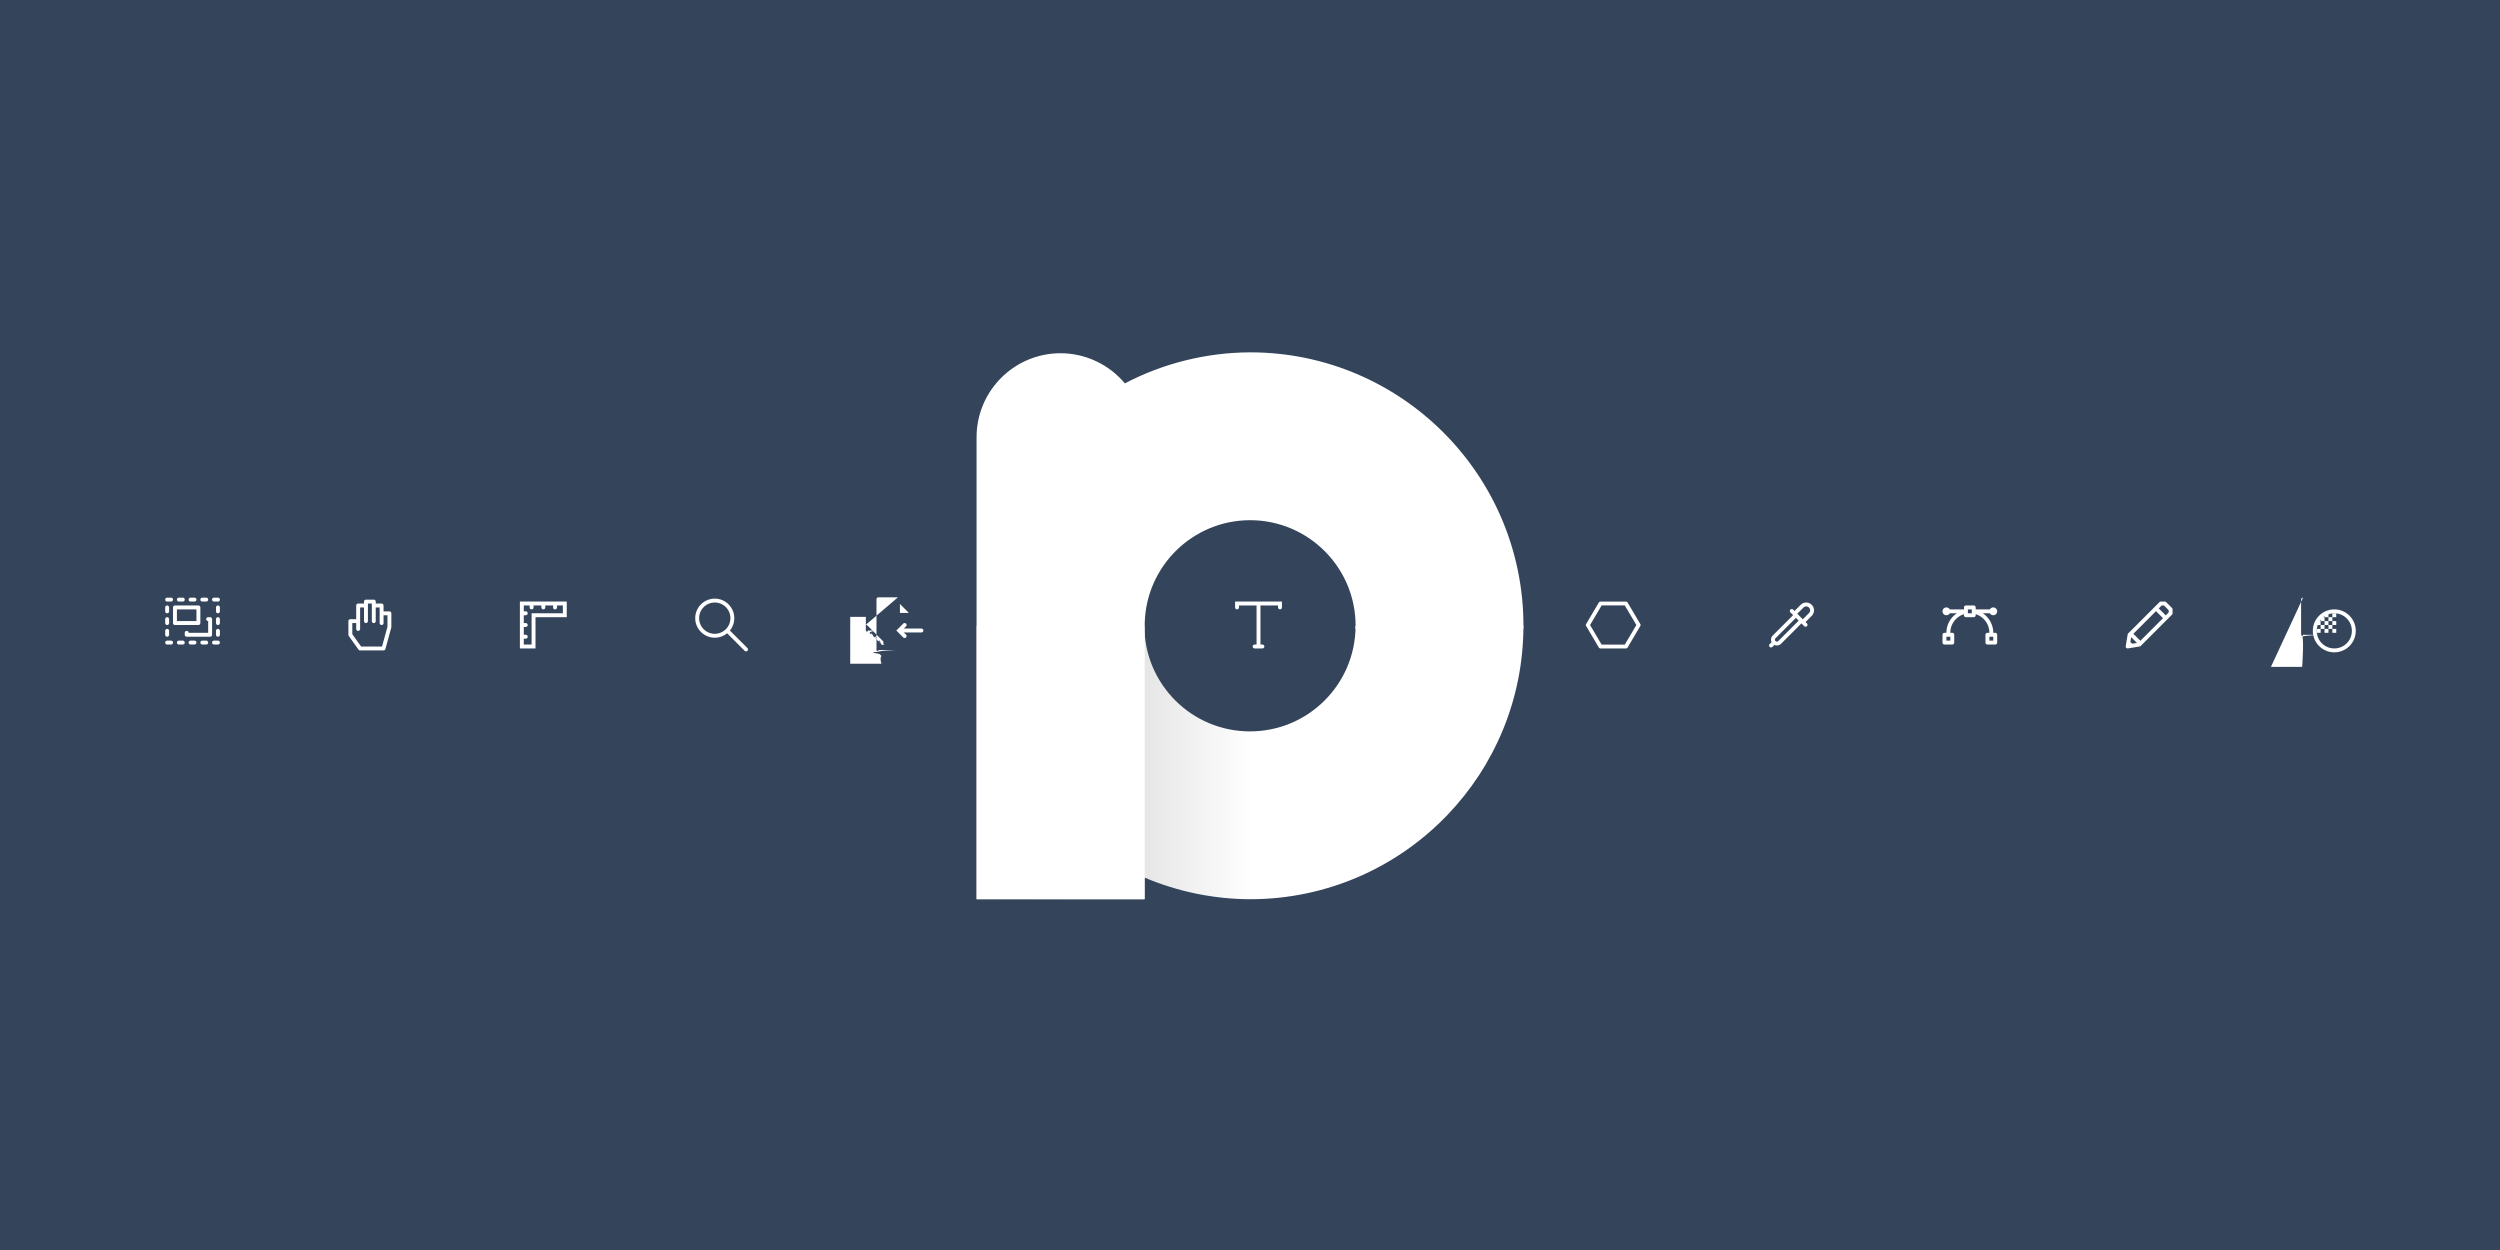 <?xml version="1.0" encoding="UTF-8"?>
<svg width="640" height="320" version="1.1" viewBox="0 0 640 320" xmlns="http://www.w3.org/2000/svg" xmlns:xlink="http://www.w3.org/1999/xlink">
 <defs>
  <linearGradient id="linearGradient9-9" x1="1487.8" x2="1629.5" y1="403.31" y2="403.31" gradientTransform="matrix(.498 0 0 .498 -490.63 -40.562)" gradientUnits="userSpaceOnUse">
   <stop stop-color="#c0c0c0" offset="0"/>
   <stop stop-color="#fff" offset="1"/>
  </linearGradient>
 </defs>
 <rect width="640" height="320" rx="0" ry="0" fill="#33445b" stop-color="#000000" stroke-width=".93" style="-inkscape-stroke:none;font-variation-settings:normal"/>
 <path d="m409.73 154.01a.501.49 0 00-.435.245l-3.254 5.505a.501.49 0 000 .49l3.254 5.505a.501.49 0 00.435.245h6.503a.501.49 0 00.435-.245l3.254-5.505a.501.49 0 000-.49l-3.254-5.505a.501.49 0 00-.435-.245zm.288.979h5.928l2.962 5.016-2.962 5.016h-5.928l-2.962-5.016z" fill="#fff"/>
 <path d="m249.99 160.2 8e-3 0.114h-8e-3v69.89h42.968v-5.563c8.553 3.63 17.744 5.521 27.035 5.563 19.862 0 37.792-8.272 50.533-21.559 12.06-12.576 19.47-29.645 19.47-48.445h-42.969c0 14.931-12.104 27.034-27.034 27.034-14.931 0-27.034-12.104-27.034-27.034z" fill="url(#linearGradient9-9)" stroke-width=".498" style="-inkscape-stroke:none;font-variation-settings:normal"/>
 <g fill="#fff">
  <path d="m320 90.198c-11.159 0.056-22.144 2.778-32.037 7.941-4.074-4.87-10.091-7.693-16.44-7.714-11.881 4.98e-4 -21.515 9.627-21.524 21.508v118.27h43.051v-70.726c0.392-14.615 12.332-26.271 26.952-26.31 14.931 0 27.034 12.104 27.034 27.034-0.024 0.242-0.051 0.483-0.082 0.724h42.999c0.018-0.241 0.035-0.483 0.051-0.724 0-38.662-31.342-70.004-70.004-70.004z" stop-color="#000000" stroke-width=".498" style="-inkscape-stroke:none;font-variation-settings:normal"/>
  <path d="m503.28 155a.5.5 0 00-.5.5v.5h-3.637a1 1 0 00-.863-.5 1 1 0 00-1 1 1 1 0 001 1 1 1 0 00.863-.5h1.818c-1.633 1.086-2.682 2.941-2.682 5h-.5a.5.5 0 00-.5.5v2a.5.5 0 00.5.5h2a.5.5 0 00.5-.5v-2a.5.5 0 00-.5-.5h-.5c0-2.207 1.437-4.123 3.5-4.769v.27a.5.5 0 00.5.5h2a.5.5 0 00.5-.5v-.27c2.064.647 3.5 2.563 3.5 4.769h-.5a.5.5 0 00-.5.5v2a.5.5 0 00.5.5h2a.5.5 0 00.5-.5v-2a.5.5 0 00-.5-.5h-.5c0-2.059-1.049-3.914-2.684-5h1.82a1 1 0 00.863.5 1 1 0 001-1 1 1 0 00-1-1 1 1 0 00-.863.5h-3.637v-.5a.5.5 0 00-.5-.5zm.5 1h1v1h-1zm-5.5 7h1v1h-1zm11 0h1v1h-1z"/>
  <path d="m553.18 154a.5.5 0 00-.354.146l-8 8a.5.5 0 00-.141.271l-.5 3a.5.5 0 00.576.576l3-.5a.5.5 0 00.271-.141l8-8a.5.5 0 00.146-.354v-1a.5.5 0 00-.146-.354l-1.5-1.5a.5.5 0 00-.354-.146h-1zm.207 1h.586l1.207 1.207v.586l-.75.75-1.793-1.793.75-.75zm-1.457 1.457 1.793 1.793-5.793 5.793-1.793-1.793zm-6.346 6.654 1.482 1.482-1.232.205-.455-.455z" color="#000000" stroke-linecap="round" stroke-linejoin="round" style="-inkscape-stroke:none"/>
  <path d="m133.09 154v12h4v-8h8v-4h-9zm1 1h1.5v.5a.5.5 0 00.5.5.5.5 0 00.5-.5v-.5h2v.5a.5.5 0 00.5.5.5.5 0 00.5-.5v-.5h2v.5a.5.5 0 00.5.5.5.5 0 00.5-.5v-.5h1.5v2h-8v8h-2v-1.5h.5a.5.5 0 00.5-.5.5.5 0 00-.5-.5h-.5v-2h.5a.5.5 0 00.5-.5.5.5 0 00-.5-.5h-.5v-2h.5a.5.5 0 00.5-.5.5.5 0 00-.5-.5h-.5z"/>
  <g transform="translate(588.08,152)" stroke-linecap="round" stroke-linejoin="round">
   <path d="m1.5 1c-.276 2.76e-5-.5.224-.5.5v9c2.76e-5.276.224.5.5.5h9c.276-2.8e-5.5-.224.5-.5v-9c-2.8e-5-.276-.224-.5-.5-.5zm.5 1h8v8h-8z" color="#000000" style="-inkscape-stroke:none"/>
   <path d="m9.5 4c-3.032 0-5.5 2.468-5.5 5.5s2.468 5.5 5.5 5.5 5.5-2.468 5.5-5.5-2.468-5.5-5.5-5.5zm0 1c2.491 0 4.5 2.009 4.5 4.5s-2.009 4.5-4.5 4.5-4.5-2.009-4.5-4.5 2.009-4.5 4.5-4.5z" color="#000000" style="-inkscape-stroke:none"/>
   <path d="m7 5v1h1v-1zm1 1v1h1v-1zm1 0h1v-1h-1zm0 1v1h1v-1zm0 1h-1v1h1zm0 1v1h1v-1zm-1 0h-1v1h1zm-1 0v-1h-1v1zm-1 0h-1v1h1zm0-1v-1h-1v1zm0-1h1v-1h-1zm1 0v1h1v-1z" color="#000000" stroke-dasharray="1, 2" style="-inkscape-stroke:none"/>
  </g>
  <path d="m93.689 153.51a.5.5 0 00-.5.5v.5h-1.5a.5.5 0 00-.5.5v3.5h-1.5a.5.5 0 00-.5.5v3.5a.5.5 0 00.092.291l2.5 3.5a.5.5 0 00.408.209h6a.5.5 0 00.482-.367l1.5-5.5a.5.5 0 00.018-.133v-3.5a.5.5 0 00-.5-.5h-1.5v-1.5a.5.5 0 00-.5-.5h-1.5v-.5a.5.5 0 00-.5-.5zm.5 1h1v4.5a.5.5 0 001 0v-3.5h1v4a.5.5 0 001 0v-2h1v2.934l-1.383 5.066h-5.361l-2.256-3.16v-2.84h1v1.5a.5.5 0 001 0v-5.5h1v3.5a.5.5 0 00.5.494.5.5 0 00.5-.494v-4z"/>
  <path d="m42.791 153a.5.5 0 00-.5.5.5.5 0 00.5.5h1a.5.5 0 00.5-.5.5.5 0 00-.5-.5zm3 0a.5.5 0 00-.5.5.5.5 0 00.5.5h1a.5.5 0 00.5-.5.5.5 0 00-.5-.5zm3 0a.5.5 0 00-.5.5.5.5 0 00.5.5h1a.5.5 0 00.5-.5.5.5 0 00-.5-.5zm3 0a.5.5 0 00-.5.5.5.5 0 00.5.5h1a.5.5 0 00.5-.5.5.5 0 00-.5-.5zm3 0a.5.5 0 00-.5.5.5.5 0 00.5.5h1a.5.5 0 00.5-.5.5.5 0 00-.5-.5zm-12 2a.5.5 0 00-.5.5v1a.5.5 0 00.5.5.5.5 0 00.5-.5v-1a.5.5 0 00-.5-.5zm2 0a.5.5 0 00-.5.5v4a.5.5 0 00.5.5h6a.5.5 0 00.5-.5v-4a.5.5 0 00-.5-.5zm11 0a.5.5 0 00-.5.5v1a.5.5 0 00.5.5.5.5 0 00.5-.5v-1a.5.5 0 00-.5-.5zm-10.5 1h5v3h-5zm-2.5 2a.5.5 0 00-.5.5v1a.5.5 0 00.5.5.5.5 0 00.5-.5v-1a.5.5 0 00-.5-.5zm10.5 0a.5.5 0 00-.5.5.5.5 0 00.5.5v3h-5a.5.5 0 00-.5-.5.5.5 0 00-.5.5v.5a.5.5 0 00.5.5h6a.5.5 0 00.5-.5v-4a.5.5 0 00-.5-.5zm2.5 0a.5.5 0 00-.5.5v1a.5.5 0 00.5.5.5.5 0 00.5-.5v-1a.5.5 0 00-.5-.5zm-13 3a.5.5 0 00-.5.5v1a.5.5 0 00.5.5.5.5 0 00.5-.5v-1a.5.5 0 00-.5-.5zm13 0a.5.5 0 00-.5.5v1a.5.5 0 00.5.5.5.5 0 00.5-.5v-1a.5.5 0 00-.5-.5zm-13 3a.5.5 0 00-.5.5.5.5 0 00.5.5h1a.5.5 0 00.5-.5.5.5 0 00-.5-.5zm3 0a.5.5 0 00-.5.5.5.5 0 00.5.5h1a.5.5 0 00.5-.5.5.5 0 00-.5-.5zm3 0a.5.5 0 00-.5.5.5.5 0 00.5.5h1a.5.5 0 00.5-.5.5.5 0 00-.5-.5zm3 0a.5.5 0 00-.5.5.5.5 0 00.5.5h1a.5.5 0 00.5-.5.5.5 0 00-.5-.5zm3 0a.5.5 0 00-.5.5.5.5 0 00.5.5h1a.5.5 0 00.5-.5.5.5 0 00-.5-.5z"/>
  <path d="m462.39 154.25c-.513 0-1.026.194-1.414.582a.5.5 0 00-.002.002l-1.578 1.578-.354-.354a.5.5 0 00-.354-.146.5.5 0 00-.354.146.5.5 0 000 .707l.707.707-5.207 5.209a.5.5 0 00-.01.008v.002c-.378.378-.527.931-.389 1.447.024.09.056.176.096.258l-.5.5a.5.5 0 000 .709.5.5 0 00.707 0l.5-.502c.082.039.168.072.258.096.516.138 1.069-.011 1.447-.389h.002l5.217-5.217.707.707a.5.5 0 00.707 0 .5.5 0 000-.707l-.354-.354 1.578-1.578a.5.5 0 00.002 0c.777-.777.777-2.053 0-2.83-.388-.388-.901-.582-1.414-.582zm0 .994c.255 0 .51.098.707.295.395.395.395 1.021 0 1.416h-.002l-1.578 1.578-1.414-1.414 1.578-1.578a.5.5 0 00.002-.002c.197-.197.452-.295.707-.295zm-2.641 2.936.707.707-5.207 5.209a.5.5 0 00-.01.008v.002c-.127.126-.31.175-.482.129-.173-.046-.307-.18-.354-.354-.046-.173.002-.357.129-.484a.5.5 0 00.027-.029l5.189-5.188z"/>
  <path d="m361.57 154a.5.5 0 00-.5.5v11a.5.5 0 00.5.5h11a.5.5 0 00.5-.5v-11a.5.5 0 00-.5-.5zm.5 1h10v10h-10zm7.5 1c-.823 0-1.5.677-1.5 1.5 0 .823.677 1.5 1.5 1.5.823 0 1.5-.677 1.5-1.5 0-.823-.677-1.5-1.5-1.5zm0 1c.282 0 .5.218.5.5 0 .282-.218.5-.5.5-.282 0-.5-.218-.5-.5 0-.282.218-.5.5-.5zm-4.061 1a.5.5 0 00-.408.311l-2 5a.5.5 0 00.465.686h7a.5.5 0 00.416-.777l-2-3a.5.5 0 00-.785-.059l-.492.537-1.728-2.486a.5.5 0 00-.467-.211zm.176 1.545 1.555 2.238a.5.5 0 00.779.051l.484-.529 1.129 1.691h-5.328l1.381-3.451z"/>
  <path d="m229.88 152.91-5 .002c-.276 3e-5-.5.224-.5.5v13c3e-5.276.224.5.5.5h9c.276-3e-5.5-.224.5-.5v-2.5a.5.5 0 00-.5-.5.5.5 0 00-.5.5v2h-8v-12h4v3.5c3e-5.276.224.5.5.5h3.5v1a.5.5 0 00.5.5.5.5 0 00.5-.5v-1a.5.5 0 000-.002.5.5 0 000-.002.5.5 0 000-.002.5.5 0 000-.002.5.5 0 000-.002.5.5 0 000-.002.5.5 0 000-.002.5.5 0 000-.002.5.5 0 000-.002.5.5 0 000-.002.5.5 0 000-.002.5.5 0 000-.002.5.5 0 000-.002.5.5 0 000-.002.5.5 0 000-.002.5.5 0 000-.002.5.5 0 000-.002v-.467c0-.029-.003-.059-.008-.088-.001-.003-.001-.009-.002-.012-.001-.005-.002-.01-.004-.016-.005-.024-.013-.047-.021-.07-.005-.011-.01-.022-.016-.033-.007-.015-.015-.03-.023-.045-.008-.013-.018-.026-.027-.039-.012-.016-.025-.031-.039-.045-.002-.003-.004-.005-.006-.008l-.031-.031-3.939-3.938c-.009-.011-.019-.021-.029-.031-.001-.001-.003-9e-4-.004-.002-.033-.032-.069-.06-.109-.082l-.004-.004c-.003-.001-.007-.003-.01-.004-.041-.021-.084-.036-.129-.045-.032-.006-.065-.01-.098-.01zm.5 1.711 2.291 2.291h-2.291zm1.205 4.875a.5.5 0 00-.354.148l-1.768 1.768 1.768 1.77a.5.5 0 00.707 0 .5.5 0 000-.707l-.562-.562h4.502a.5.5 0 00.5-.5.5.5 0 00-.5-.5h-4.498l.559-.561a.5.5 0 000-.707.5.5 0 00-.354-.148z"/>
  <path d="m182.98 153.25c-2.756 0-5 2.244-5 5s2.244 5 5 5c1.198 0 2.298-.425 3.16-1.131l4.486 4.486a.5.5 0 00.707 0 .5.5 0 000-.709l-4.484-4.484c.707-.863 1.131-1.964 1.131-3.162 0-2.756-2.244-5-5-5zm0 1c2.215 0 4 1.785 4 4 0 1.099-.439 2.091-1.152 2.812a.5.5 0 00-.019.016.5.5 0 00-.014.018c-.722.713-1.715 1.154-2.814 1.154-2.215 0-4-1.785-4-4s1.785-4 4-4z"/>
  <path d="m316.18 154v1.5c0 .276.224.5.5.5s.5-.224.5-.5v-.5h4.5v10h-.5c-.276 0-.5.224-.5.5s.224.5.5.5h2c.276 0 .5-.224.5-.5s-.224-.5-.5-.5h-.5v-10h4.5v.5c0 .276.224.5.5.5s.5-.224.5-.5v-1.5z"/>
 </g>
</svg>
